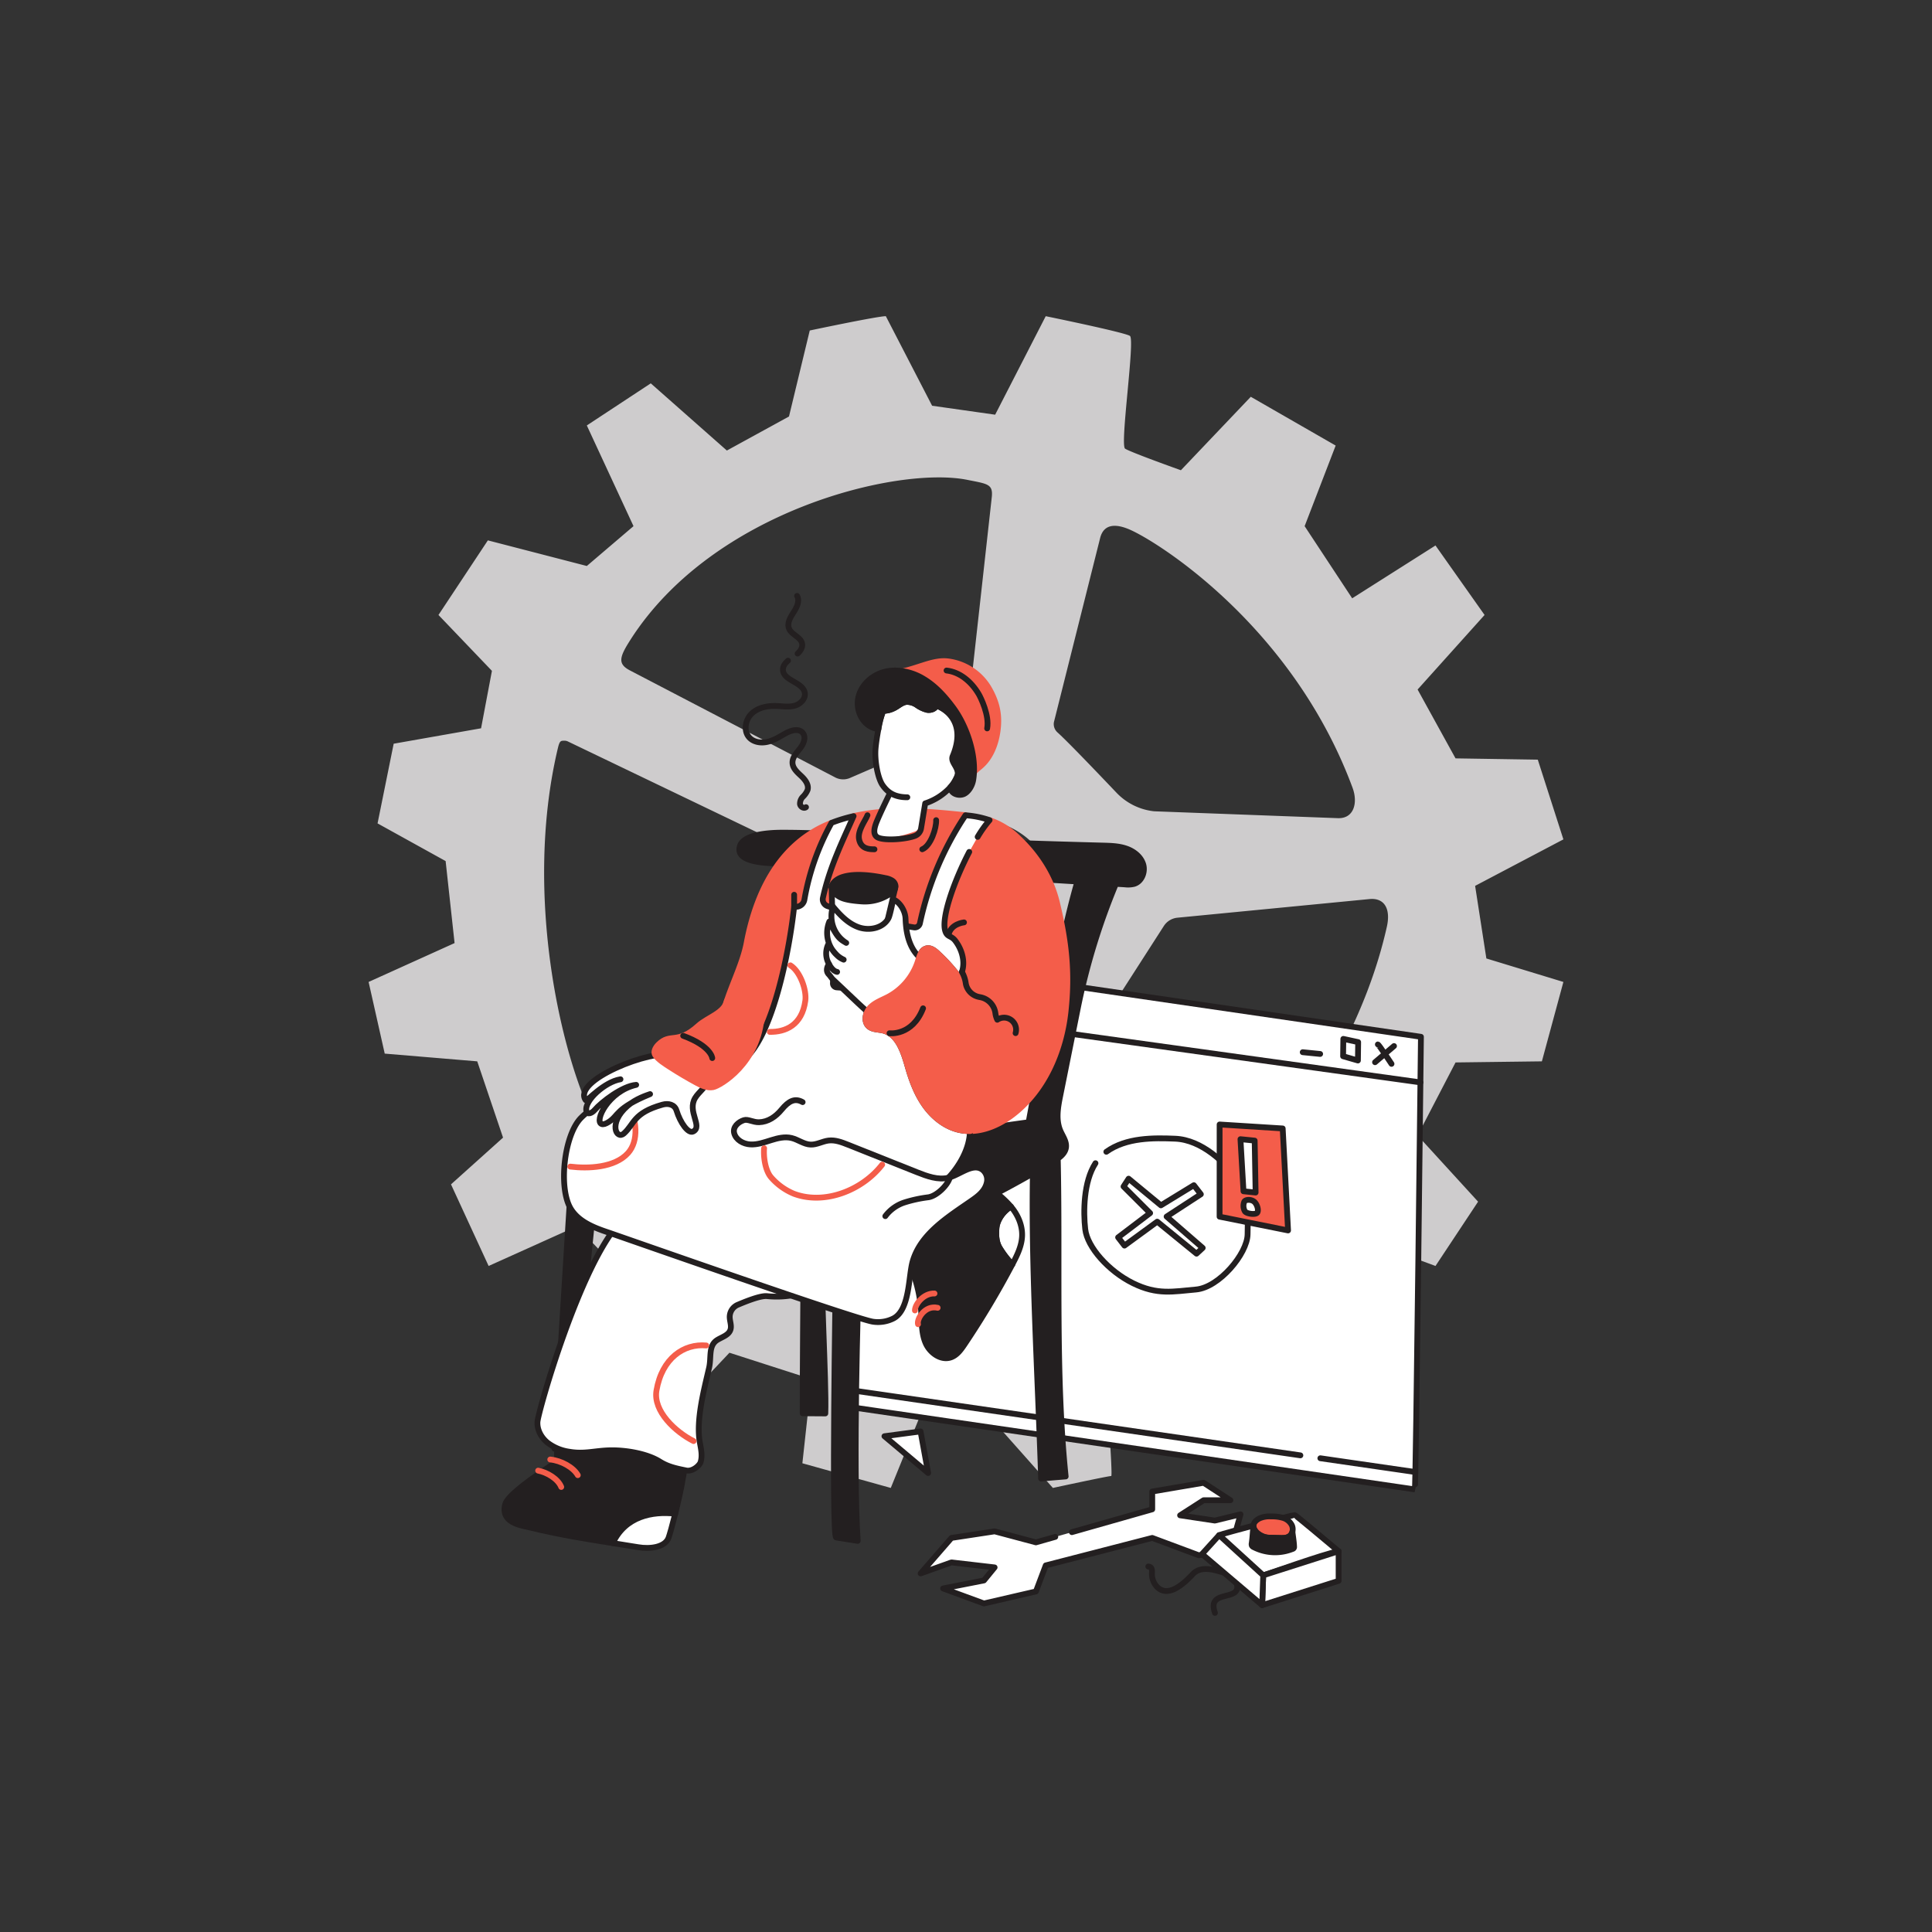 <svg xmlns="http://www.w3.org/2000/svg" data-name="site is under constraction" viewBox="0 0 1000 1000"><rect x="0" y="0" width="1000" height="1000" fill="#333333" stroke="none"/><path fill="#cecccd" d="M798.077,549.352l11.133-41.095-39.869-12.157-5.822-37.577,45.691-24.059L795.957,393.197l-42.574-.664-19.638-35.636,34.666-38.588-25.406-35.973-43.117,27.347-24.611-37.348,16.062-41.712-43.935-25.248-36.175,38.022s-26.093-9.309-28.883-11.169c-2.776-1.847,5.269-56.518,2.493-58.365-2.79-1.86-43.575-10.203-43.575-10.203l-26.175,50.988-32.631-4.636-23.951-46.352c-4.407,0-39.383,7.413-39.383,7.413l-10.742,44.505L376.223,233.194l-39.383-34.774-33.103,21.794,24.166,52.12-24.166,20.622-51.22-13.262-25.566,38.614,27.671,28.924-5.62,29.733-45.233,7.979-8.343,41.243,35.232,19.503,4.636,42.443L190.79,508.257l8.343,37.092,47.888,4.003,13.357,39.478-26.943,24.193,19.476,42.241,45.651-20.554,29.517,31.027-17.872,41.243,35.569,26.889,31.782-33.696,42.51,13.68-4.758,43.535,45.758,12.764L475.436,734.785l32.375-6.483L544.97,770.152s29.207-6.308,30.191-6.16c.971.135-2.871-50.125-2.871-50.125l43.144-14.988,42.348,34.059,33.682-26.889-24.948-40.313L699.592,639.198l43.413,16.066,22.05-33.278-31.31-34.261,19.638-37.806ZM545.496,373.825l23.924-95.304c1.874-7.507,8.264-7.777,16.484-3.882,17.442,8.265,84.168,52.061,114.174,133.097,2.887,7.798.714,16.052-7.602,15.743l-94.778-3.545c-.31-.013-.634-.041-.944-.081a31.547,31.547,0,0,1-18.883-9.569c-9.664-10.163-25.366-26.579-30.528-31.202A5.765,5.765,0,0,1,545.496,373.825Zm-29.531,51.675c14.112,4.394,26.997,14.812,29.005,33.978,1.24,11.82-2.17,23.937-23.978,36.62-23.088,13.438-44.02,5.62-59.924-7.966s-3.437-48.495,9.934-54.452C484.372,427.725,503.632,421.646,515.965,425.501Zm-189.611-94.415c42.877-66.984,138.546-89.914,174.327-82.716,10.441,2.1,13.424,2.103,12.656,9.017l-12.669,114.12a8.878,8.878,0,0,1-5.297,7.17l-55.409,23.991a8.884,8.884,0,0,1-7.642-.27l-106.276-55.395C319.533,343.607,320.627,340.031,326.354,331.086Zm-5.378,257.07c-4.812,3.477-8.195,1.994-12.171-5.472-17.994-33.792-38.173-119.002-20.082-195.313.983-4.148,1.536-3.976,3.585-3.976a3.623,3.623,0,0,1,1.226.216,3.491,3.491,0,0,1,.337.135l112.449,53.994a3.617,3.617,0,0,1,2.035,3.41c-.499,10.809-.108,61.825,0,75.141a6.568,6.568,0,0,1-2.453,5.189C394.149,531.008,343.66,571.807,320.976,588.156Zm250.492,88.457-1.941,4.704a4.325,4.325,0,0,1-4.919,2.561l-209.398-46.271a4.313,4.313,0,0,1-2.386-6.968,4.151,4.151,0,0,1,.485-.485l86.207-75.289a4.364,4.364,0,0,1,2.83-1.065h3.626a4.545,4.545,0,0,1,.849.094l59.102,11.861a4.305,4.305,0,0,1,2.871,2.022l62.391,104.982A4.324,4.324,0,0,1,571.468,676.613Zm146.373-196.957c-20.56,91.86-96.787,159.407-96.787,159.407a9.436,9.436,0,0,1-16.834-1.402l-37.847-95.035a9.375,9.375,0,0,1,.836-8.586l35.192-54.748a9.457,9.457,0,0,1,7.022-4.286l99.429-9.65C716.588,464.614,719.908,470.421,717.841,479.656Z"/><g data-name="landing page"><path fill="#fff" stroke="#231f20" stroke-linecap="round" stroke-linejoin="round" stroke-width="3" d="M735.479,536.645s-2.615,234.31-3.165,234.266-289.467-42.223-289.467-42.223l-4.873-235.383Z"/><line x1="735.229" x2="465.691" y1="560.244" y2="522.784" fill="#fff" stroke="#231f20" stroke-linecap="round" stroke-linejoin="round" stroke-width="3"/><path fill="#fff" stroke="#231f20" stroke-linecap="round" stroke-linejoin="round" stroke-width="3" d="M572.635,596.16c10.379-7.448,24.521-7.223,35.584-6.778,13.937.56,25.962,12.587,32.184,20.702s5.478,18.748,5.343,28.806-14.764,27.519-26.679,28.557-19.977,2.968-32.617-3.26-23.678-18.66-24.735-27.941c-1.018-8.935-.942-24.527,5.301-34.172"/><polygon fill="#f45d4a" stroke="#231f20" stroke-linecap="round" stroke-linejoin="round" stroke-width="3" points="631.254 629.748 666.698 636.875 663.923 584.087 631.272 582.031 631.254 629.748"/><path fill="#fff" stroke="#231f20" stroke-linecap="round" stroke-linejoin="round" stroke-width="3" d="M643.638,616.605q3.131.324,6.262.649l-.482-26.878-7.356-.735Z"/><path fill="#fff" stroke="#231f20" stroke-linecap="round" stroke-linejoin="round" stroke-width="3" d="M644.384,627.024c.892,1.23,5.398,1.859,6.33.694s.003-4.392-1.53-5.702-4.482-1.27-5.145-.005A5.711,5.711,0,0,0,644.384,627.024Z"/><polygon fill="#fff" stroke="#231f20" stroke-linecap="round" stroke-linejoin="round" stroke-width="3" points="584.167 610.084 581.542 614.146 595.31 627.896 578.734 640.466 582.023 644.722 598.983 632.33 619.317 648.9 622.524 645.921 603.836 629.701 621.559 618.146 617.94 613.46 600.889 623.888 584.167 610.084"/><line x1="674.285" x2="683.313" y1="544.622" y2="545.525" fill="#fff" stroke="#231f20" stroke-linecap="round" stroke-linejoin="round" stroke-width="3"/><polygon fill="#fff" stroke="#231f20" stroke-linecap="round" stroke-linejoin="round" stroke-width="3" points="695.293 538.629 695.184 546.711 702.856 548.917 702.984 539.397 695.306 537.73 695.293 538.629"/><path fill="#fff" stroke="#231f20" stroke-linecap="round" stroke-linejoin="round" stroke-width="3" d="M713.181,540.596c.502.05,7.063,10.058,7.063,10.058"/><line x1="721.54" x2="711.717" y1="541.432" y2="549.802" fill="#fff" stroke="#231f20" stroke-linecap="round" stroke-linejoin="round" stroke-width="3"/><line x1="683.408" x2="732.563" y1="754.789" y2="761.917" fill="none" stroke="#231f20" stroke-linecap="round" stroke-linejoin="round" stroke-width="3"/><line x1="442.665" x2="673.08" y1="719.88" y2="753.291" fill="none" stroke="#231f20" stroke-linecap="round" stroke-linejoin="round" stroke-width="3"/></g><path fill="#231f20" stroke="#231f20" stroke-linecap="round" stroke-linejoin="round" stroke-width="3" d="M285.542,774.158l15.354-.884c-3.732-51.744,1.457-104.069,7.127-155.636-3.22-.12-12.903.925-12.903.925S285.43,774.158,285.542,774.158Z"/><path fill="#231f20" stroke="#231f20" stroke-linecap="round" stroke-linejoin="round" stroke-width="3" d="M415.448,731.511q5.869.039,11.738.079c.608-16.88-2.856-72.766-1.121-72.798s-10.211-.47-10.211-.47S415.393,718.947,415.448,731.511Z"/><path fill="#231f20" stroke="#231f20" stroke-linecap="round" stroke-linejoin="round" stroke-width="3" d="M444.32,667.177s-2.931,92.052-.365,130.388q-5.59-.887-11.18-1.775c-2.454-.39-.198-133.868-.198-133.868Z"/><path fill="#231f20" stroke="#231f20" stroke-linecap="round" stroke-linejoin="round" stroke-width="3" d="M587.06,457.476a12.904,12.904,0,0,1-4.719.284c-1.588-.102-3.165-.193-4.753-.284a345.167,345.167,0,0,0-19.42,62.878L548.809,566.977c-1.225,6.069-2.405,12.569.023,18.263,1.202,2.813,3.278,5.513,2.938,8.565-.284,2.507-2.133,4.401-4.265,5.91,1.214,53.792-1.395,110.998,4.083,164.495q-6.364.527-12.716,1.055c-1.747-54.144-5.162-110.681-4.254-157.882q-9.75,5.564-19.693,10.777L446.965,587.895l34.999-0,50.441-7.029c6.364-33.986,15.066-89.551,25.264-124.603q-33.997-2.076-68.006-4.14-41.79-2.552-83.603-5.093c-4.73-.284-26.533.59-22.994-9.336,2.224-6.25,16.675-6.693,21.757-6.693,27.418-.011,55.108,2.768,82.514,3.88q41.756,1.702,83.546,2.791c4.107.114,8.292.227,12.172,1.599,3.88,1.361,7.464,4.186,8.667,8.122C592.913,451.328,590.985,456.263,587.06,457.476Z"/><g data-name="left foot"><path fill="#231f20" stroke="#231f20" stroke-linecap="round" stroke-linejoin="round" stroke-width="3" d="M349.511,783.484c-11.854-1.327-25.841,1.304-32.318,15.235-13.091-2.053-26.953-4.22-42.755-8.065-4.742-1.157-15.416-2.325-12.955-12.024,1.962-7.702,37.434-28.484,40.679-31.309,3.097-2.688,49.028,2.099,51.602,4.004C356.34,753.218,352.653,770.869,349.511,783.484Z"/><path fill="none" stroke="#f45d4a" stroke-linecap="round" stroke-linejoin="round" stroke-width="3" d="M278.543,761.198c4.675.92,10.268,4.232,11.958,8.463"/><path fill="none" stroke="#f45d4a" stroke-linecap="round" stroke-linejoin="round" stroke-width="3" d="M284.804,755.441c5.697.565,11.978,4.054,14.271,8.108"/><path fill="#fff" stroke="#231f20" stroke-linecap="round" stroke-linejoin="round" stroke-width="3" d="M349.511,783.484c-1.543,6.148-2.961,11.105-3.46,12.455-1.838,4.946-9.517,5.944-15.79,4.878-4.231-.715-8.508-1.384-12.875-2.064-.068-.011-.125-.023-.193-.034C323.67,784.788,337.657,782.156,349.511,783.484Z"/></g><g data-name="upper foot"><path fill="#fff" stroke="#231f20" stroke-linecap="round" stroke-linejoin="round" stroke-width="3" d="M529.037,639.713c-.193,5.241-2.609,10.107-5.059,14.735a50.214,50.214,0,0,1-6.489-8.428c-1.906-3.12-1.962-6.534-1.736-10.187.284-4.413,3.698-9.052,7.544-11.253C526.87,628.789,529.23,634.2,529.037,639.713Z"/><path fill="#231f20" stroke="#231f20" stroke-linecap="round" stroke-linejoin="round" stroke-width="3" d="M523.978,654.449a454.016,454.016,0,0,1-24.775,41.461c-1.792,2.666-3.811,5.468-6.818,6.602-5.207,1.962-11.037-2.167-13.261-7.26-2.235-5.093-1.962-10.879-2.325-16.426a70.735,70.735,0,0,0-10.164-32.227c-1.441-2.36-3.052-5.241-1.781-7.68a7.697,7.697,0,0,1,3.562-2.87q15.995-8.235,32.001-16.482c2.541-1.304,5.071-2.632,7.612-3.914,3.108-1.577,2.439-1.339,4.299-.386,3.584,1.849,8.247,6.103,10.969,9.313-3.846,2.201-7.26,6.84-7.544,11.253-.227,3.653-.17,7.067,1.736,10.187A50.214,50.214,0,0,0,523.978,654.449Z"/><path fill="none" stroke="#f45d4a" stroke-linecap="round" stroke-linejoin="round" stroke-width="3" d="M473.562,678.293c0-3.134,4.433-9.002,10.133-8.79"/><path fill="none" stroke="#f45d4a" stroke-linecap="round" stroke-linejoin="round" stroke-width="3" d="M475.167,685.401c-.764-2.522,3.462-10.013,10.166-8.484"/></g><g data-name="left hand"><path fill="#f45d4a" stroke="#f45d4a" stroke-linecap="round" stroke-linejoin="round" stroke-width="3" d="M430.392,425.907a126.062,126.062,0,0,0-14.032,39.794,4.413,4.413,0,0,1-5.195,3.573l-.113-.023c3.943,25.603-4.091,46.067-10.523,66.872-1.792,5.763-12.392,7.135-15.409,12.364-5.558,9.631-14.656,16.346-24.933,20.907q-5.377-5.428-10.742-10.89c-1.339-1.35-2.768-2.938-2.7-4.844.136-3.312,4.265-4.549,7.419-5.581,10.901-3.596,17.787-14.611,20.748-25.694,2.961-11.094,9.429-23.018,11.561-34.294C391.632,460.64,404.381,436.025,430.392,425.907Z"/><line x1="411.051" x2="411.051" y1="463.121" y2="469.251" fill="none" stroke="#231f20" stroke-linecap="round" stroke-linejoin="round" stroke-width="3"/></g><g data-name="right hand1"><path fill="#f45d4a" stroke="#f45d4a" stroke-linecap="round" stroke-linejoin="round" stroke-width="3" d="M551.509,523.701c-2.257,20.407-11.094,40.815-27.407,53.259-6.364,4.866-14.191,8.428-22.075,8.474a24.445,24.445,0,0,1-5.422-.556c-7.237-1.588-13.431-6.511-17.753-12.523-4.322-6.024-6.942-13.091-8.973-20.203-2.189-7.646-5.037-16.811-12.739-18.751-2.507-.635-5.377-.408-7.362-2.053-2.859-2.348-1.985-7.181.579-9.846,2.564-2.654,6.216-3.88,9.483-5.615a31.95,31.95,0,0,0,15.303-18.524c.805-2.609,1.724-5.797,4.379-6.455,2.326-.567,4.492,1.248,6.205,2.927a88.195,88.195,0,0,1,10.845,12.092c3.63-5.876,2.065-13.533-2.132-19.012-2.133-2.791-4.141-1.69-5.184-5.048-3.154-10.073,12.784-45.976,22.948-57.354a38.423,38.423,0,0,1,13.442,7.918c11.446,10.402,18.513,22.483,21.496,35.029C551.906,487.424,553.755,503.305,551.509,523.701Z"/><path fill="none" stroke="#231f20" stroke-linecap="round" stroke-linejoin="round" stroke-width="3" d="M498.967,477.427s-7.175.688-8.068,6.847"/></g><g data-name="back leg"><path fill="#fff" stroke="#231f20" stroke-linecap="round" stroke-linejoin="round" stroke-width="3" d="M425.378,663.58c-7.941,6.466-18.241,8.292-28.427,7.294-3.743-.363-12.694,3.494-15.098,4.492a6.867,6.867,0,0,0-4.152,6.103c-.045,2.337,1.123,4.719.34,6.908-.953,2.7-4.197,3.619-6.647,5.105-4.901,2.961-3.09,8.86-4.36,14.441-2.62,11.366-6.893,27.266-4.794,38.746.601,3.324,1.407,6.681.42,10.039-.556,1.86-4.205,5.083-7.471,4.413-5.009-1.028-9.359-1.895-13.635-4.594-6.75-4.243-17.773-6.011-25.748-5.852s-13.365,2.108-21.215.724a24.151,24.151,0,0,1-11.207-4.685c-3.176-2.586-5.4-6.534-5.207-10.629.216-4.969,22.068-81.868,43.224-103.977,14.168,4.129,40.137,11.246,54.452,14.842C392.776,651.205,409.939,655.538,425.378,663.58Z"/><path fill="none" stroke="#f45d4a" stroke-linecap="round" stroke-linejoin="round" stroke-width="3" d="M358.989,745.898c-9.308-4.687-21.026-15.436-19.199-26.177,2.842-16.711,14.197-24.386,25.772-23.301"/></g><path fill="#f45d4a" stroke="#f45d4a" stroke-linecap="round" stroke-linejoin="round" stroke-width="3" d="M499.736,421.959a161.179,161.179,0,0,0-23.584,55.925,2.716,2.716,0,0,1-3.074,2.133,284.679,284.679,0,0,1-44.717-11.004,3.701,3.701,0,0,1-2.416-4.299c3.471-15.858,10.017-29.04,15.87-42.289C460.498,418.148,480.429,419.94,499.736,421.959Z"/><path fill="none" stroke="#231f20" stroke-linecap="round" stroke-linejoin="round" stroke-width="3" d="M484.544,424.512c.196,4.087-2.775,13.292-7.179,15.074"/><path fill="none" stroke="#231f20" stroke-linecap="round" stroke-linejoin="round" stroke-width="3" d="M448.996,421.959c-.851,2.508-5.269,7.904-4.335,12.504,1.04,5.123,5.549,5.123,7.97,5.123"/><path fill="#fff" stroke="#231f20" stroke-linecap="round" stroke-linejoin="round" stroke-width="3" d="M501.676,440.951c-7.772,14.961-14.584,34.008-12.422,40.914,1.044,3.358,3.051,2.257,5.184,5.048,4.197,5.479,5.763,13.136,2.132,19.012a88.195,88.195,0,0,0-10.845-12.092c-1.713-1.679-3.88-3.494-6.205-2.927-2.654.658-3.573,3.845-4.379,6.455a31.95,31.95,0,0,1-15.303,18.524c-3.267,1.736-6.92,2.961-9.483,5.615-2.564,2.666-3.437,7.498-.579,9.846,1.985,1.645,4.855,1.418,7.362,2.053,7.702,1.94,10.55,11.105,12.739,18.751,2.031,7.112,4.651,14.18,8.973,20.203,4.322,6.012,10.516,10.935,17.753,12.523a24.445,24.445,0,0,0,5.422.556c-.125,8.882-5.263,17.912-11.128,24.151.261-.057.522-.136.783-.215,5.91-1.838,12.331-7.736,17.118-3.664a6.574,6.574,0,0,1,1.917,6.614c-1.044,4.208-4.481,6.795-7.838,9.12-12.274,8.519-26.397,17.129-30.503,31.49-2.212,7.77-1.395,24.911-9.858,29.448a17.686,17.686,0,0,1-10.515,1.758c-8.383-1.01-131.247-44.24-137.316-46.271-7.362-2.462-15.201-5.57-19.239-12.194-6.523-10.708-3.528-38.138,5.286-47.065,13.703-13.873,45.119-19.418,53.037-21.324,11.094-2.666,22.796-1.693,31.349-8.794,14.894-12.365,23.436-55.97,25.932-79.236l.113.023a4.413,4.413,0,0,0,5.195-3.573,126.062,126.062,0,0,1,14.032-39.794c.295-.125.59-.238.896-.352a80.537,80.537,0,0,1,10.527-3.131c-5.853,13.249-12.399,26.431-15.87,42.289a3.701,3.701,0,0,0,2.416,4.299,284.679,284.679,0,0,0,44.717,11.004,2.716,2.716,0,0,0,3.074-2.133A161.179,161.179,0,0,1,499.736,421.959q.817.085,1.633.17a48.257,48.257,0,0,1,10.833,2.371v.011a61.252,61.252,0,0,0-6.162,8.655"/><path fill="none" stroke="#231f20" stroke-linecap="round" stroke-linejoin="round" stroke-width="3" d="M415.444,570.46c-3.991-2.254-7.17-.65-10.884,3.858-3.066,3.722-7.005,6.417-11.705,6.547-3.067.085-5.722-1.735-7.788-1.082-2.932.926-5.881,3.531-5.064,6.717.896,3.528,4.719,5.649,8.36,5.853s7.169-1.066,10.652-2.155c3.471-1.089,7.192-2.03,10.731-1.157,3.381.828,6.341,3.267,9.824,3.392,3.165.125,6.092-1.69,9.234-2.087,3.482-.442,6.908.885,10.164,2.178q17.832,7.113,35.676,14.214c5.195,2.064,10.879,4.163,16.256,2.847"/><path fill="none" stroke="#f45d4a" stroke-linecap="round" stroke-linejoin="round" stroke-width="3" d="M324.616,570.614c5.256,8.647,6.04,19.933.48,26.166-6.893,7.728-20.862,8.17-29.929,7.048"/><path fill="none" stroke="#f45d4a" stroke-linecap="round" stroke-linejoin="round" stroke-width="3" d="M395.505,594.331c-.416,4.563.618,11.608,3.623,15.067a31.647,31.647,0,0,0,11.805,8.489c15.849,5.923,35.299-1.712,45.68-15.072"/><path fill="none" stroke="#f45d4a" stroke-linecap="round" stroke-linejoin="round" stroke-width="3" d="M409.11,499.654c5.096,3.192,8.473,12.845,7.724,18.337-1.739,12.759-10.342,16.208-18.386,16.117"/><path fill="none" stroke="#231f20" stroke-linecap="round" stroke-linejoin="round" stroke-width="3" d="M458.24,629.469a20.18,20.18,0,0,1,10.08-7.133,69.365,69.365,0,0,1,12.256-2.636c4.261-.681,9.988-6.163,11.107-10.331"/><g data-name="arm with coffee"><path fill="#231f20" stroke="#231f20" stroke-linecap="round" stroke-linejoin="round" stroke-width="3" d="M463.538,458.917l-.25,1.032v.011a6.519,6.519,0,0,1-2.212,2.416,23.203,23.203,0,0,1-15.166,4.197c-10.334-.76-13.465-2.314-15.507-7.43v-.023l-.011-.011c.272-1.974,2.473-4.141,5.763-5.184,6.001-1.894,14.395-1.078,22.177.579a9.581,9.581,0,0,1,3.471,1.293A3.72,3.72,0,0,1,463.538,458.917Z"/><path fill="#fff" stroke="#231f20" stroke-linecap="round" stroke-linejoin="round" stroke-width="3" d="M463.289,459.961l-11.718,49.254a3.314,3.314,0,0,1-3.301,2.462c-4.458-.125-11.752-.306-15.257-.624a2.073,2.073,0,0,1-1.894-2.144c.295-7.271-.499-48.199-.715-49.765,2.042,5.116,5.173,6.67,15.507,7.43a23.203,23.203,0,0,0,15.166-4.197A6.519,6.519,0,0,0,463.289,459.961Z"/><path fill="#fff" stroke="#231f20" stroke-linecap="round" stroke-linejoin="round" stroke-width="3" d="M475.653,495.24c-5.15-5.014-6.704-12.444-6.942-19.636-.159-4.81-3.641-9.188-6.409-10.05,0,0-1.554,8.065-2.405,9.665-2.711,5.15-9.79,6.67-15.303,4.787s-9.733-6.307-13.454-10.788a16.262,16.262,0,0,0,6.874,18.819c-3.347-1.962-4.583-2.62-8.735-11.06a15.477,15.477,0,0,0,1.577,14.668,26.426,26.426,0,0,0,2.405,2.791,14.143,14.143,0,0,1-2.405-2.791c-.715-.93-1.429-1.883-2.178-2.813a10.961,10.961,0,0,0,.397,10.13c-.635.885-2.016,3.437-.079,5.4.802.812,1.339,1.838,2.155,2.62q5.207,4.917,10.413,9.846c4.798,4.549,9.62,9.12,15.121,12.784a.771.771,0,0,0,.431.181c.193,0,.363-2.405.499-2.541,2.053-1.826,1.202-1.304,3.21-3.097.011,0,.034-.023.045-.034l18.207-15.348Zm-38.966,1.475a9.9,9.9,0,0,1-3.392-2.246A13.361,13.361,0,0,0,436.688,496.714Z"/><path fill="none" stroke="#231f20" stroke-linecap="round" stroke-linejoin="round" stroke-width="3" d="M412.833,338.29s2.942-2.343,2.32-5.245c-.72-3.362-5.343-4.423-6.713-7.577-1.224-2.818.611-5.946,2.301-8.511s3.342-5.875,1.813-8.54"/><path fill="none" stroke="#231f20" stroke-linecap="round" stroke-linejoin="round" stroke-width="3" d="M417.184,417.796c-1.085.905-2.887-.2-3.102-1.596a5.049,5.049,0,0,1,1.525-3.812,10.477,10.477,0,0,0,2.383-3.463c.804-2.658-1.191-5.305-3.214-7.207s-4.385-3.938-4.572-6.709c-.197-2.925,2.103-5.324,3.917-7.628s3.243-5.715,1.411-8.005c-2.139-2.673-6.409-1.257-9.372.458-2.883,1.668-5.78,3.451-9.032,4.174s-7.004.181-9.275-2.255c-3.163-3.392-2.114-9.292,1.274-12.459s8.348-4.062,12.982-3.871c3.087.128,6.244.664,9.222-.158s5.745-3.594,5.226-6.64c-.964-5.656-11.186-6.232-11.301-11.968-.038-1.895,1.125-3.416,2.619-4.688"/><path fill="#f45d4a" stroke="#f45d4a" stroke-linecap="round" stroke-linejoin="round" stroke-width="3" d="M502.027,585.433a24.445,24.445,0,0,1-5.422-.556c-7.237-1.588-13.431-6.511-17.753-12.523-4.322-6.024-6.942-13.091-8.973-20.203-2.189-7.646-5.037-16.811-12.739-18.751-2.507-.635-5.377-.408-7.362-2.053-2.859-2.348-1.985-7.181.579-9.846,2.564-2.654,6.216-3.88,9.483-5.615a31.95,31.95,0,0,0,15.303-18.524c.805-2.609,1.724-5.797,4.379-6.455,2.326-.567,4.492,1.248,6.205,2.927a88.195,88.195,0,0,1,10.845,12.092C500.201,500.049,509.911,585.388,502.027,585.433Z"/><path fill="none" stroke="#231f20" stroke-linecap="round" stroke-linejoin="round" stroke-width="3" d="M497.888,503.052a16.916,16.916,0,0,1,2.017,6.092,8.648,8.648,0,0,0,6.797,6.868q.482.095.963.19a9.692,9.692,0,0,1,7.566,8.372,10.835,10.835,0,0,0,.976,3.244,6.218,6.218,0,0,1,9.461,6.92"/><path fill="none" stroke="#231f20" stroke-linecap="round" stroke-linejoin="round" stroke-width="3" d="M460.411,534.805s11.778,1.537,17.37-12.899"/><path fill="#fff" stroke="#231f20" stroke-linecap="round" stroke-linejoin="round" stroke-width="3" d="M429.076,498.96s1.742,3.706,4.22,4.092"/></g><g><path fill="#fff" d="M457.127,365.634s-3.532,14.187-4.056,22.257c-.28,4.317.417,12.519,2.579,16.266,2.216,3.841,3.534,4.557,4.401,5.208,0,0-4.209,10.843-6.302,16.001-1.128,2.779-2.106,6.428.77,8.193a5.291,5.291,0,0,0,3.491.645,77.977,77.977,0,0,0,15.411-3.769,5.077,5.077,0,0,0,3.324-3.947l2.13-10.654c8.949-3.069,17.894-9.243,18.735-22.115l4.067-12.931s-4.438-14.842-12.963-22.571h0s-2.291,7.199-8.108,6.992-4.139-3.712-11.416-4.171S467.296,365.357,457.127,365.634Z"/><path fill="none" stroke="#231f20" stroke-linecap="round" stroke-linejoin="round" stroke-width="3" d="M484.706,365.184c-.692,1.804-2.949,2.541-4.855,2.223a15.893,15.893,0,0,1-5.218-2.439,9.144,9.144,0,0,0-5.445-1.668c-2.552.284-4.469,2.405-6.829,3.426a12.247,12.247,0,0,1-5.229,1.202c-1.717,3.946-3.511,14.557-3.928,19.37-.569,6.556,1.163,15.574,3.642,19.118,2.016,2.883,5.419,6.329,12.789,6.25-4.856-.007-7.776-1.488-8.899-2.328,0,0-4.896,9.873-6.984,15.024-1.123,2.779-2.314,6.818.771,8.201,3.558,1.595,13.907.919,18.899-.862a5.045,5.045,0,0,0,3.324-3.948l2.133-12.921a30.486,30.486,0,0,0,12.966-8.315c2.87-3.222,4.436-7.374,5.774-12.161C504.18,371.875,484.706,365.184,484.706,365.184Z"/><path fill="#f45d4a" d="M517.75,379.046c-.987,6.647-3.619,13.556-8.678,18.173-2.507,2.28-3.857,2.768-5.241,5.831,1.747-11.661-3.278-27.032-10.425-36.731-4.22-5.717-9.064-11.117-15.133-14.804-4.299-2.62-11.617-4.32-16.619-4.456,12.587-1.801,20.508-7.392,29.458-6.189a30.284,30.284,0,0,1,21.87,14.393C517.532,363.066,519.077,370.107,517.75,379.046Z"/><path fill="#231f20" stroke="#231f20" stroke-linecap="round" stroke-linejoin="round" stroke-width="3" d="M503.831,403.049c-.431,3.8-2.847,7.26-5.286,8.077-2.654.896-6.33-.295-6.704-3.607,9.019-8.905-.622-11.6,1.287-16.188,8.55-20.549-8.422-26.146-8.422-26.146-.692,1.804-2.949,2.541-4.855,2.223a15.893,15.893,0,0,1-5.218-2.439,9.144,9.144,0,0,0-5.445-1.668c-2.552.284-4.469,2.405-6.829,3.426a12.247,12.247,0,0,1-5.229,1.202c-1.067,3.243-2.243,6.148-2.459,9.403-7.067-.703-11.539-8.054-10.62-15.098.907-7.044,6.942-12.784,13.828-14.52a22.223,22.223,0,0,1,6.103-.647,29.422,29.422,0,0,1,14.293,4.447c6.069,3.687,10.912,9.086,15.133,14.804C500.553,376.017,505.578,391.388,503.831,403.049Z"/><path fill="none" stroke="#231f20" stroke-linecap="round" stroke-linejoin="round" stroke-width="3" d="M489.931,347.058c6.578.747,12.594,5.365,16.636,12.192,1.01,1.707,5.636,11.011,4.378,17.774"/></g><g data-name="arm on the knee"><path fill="#fff" stroke="#231f20" stroke-linecap="round" stroke-linejoin="round" stroke-width="3" d="M358.821,585.645c-2.609,1.359-6.72-4.56-8.665-10.873-.943-3.06-4.174-3.869-7.257-3.007-15.259,4.266-14.567,10.142-19.991,14.946-3.79,3.357-8.31-5.299,1.842-14.232,4.329-3.809,10.192-5.636,11.73-6.178-18.12,7.462-16.091,11.116-21.545,14.512-1.408.877-2.602,1.3-3.504.993-4.005-1.364,3.412-17.033,17.858-20.292-7.011.495-17.9,8.826-21.508,13.029-1.288,1.5-3.738,2.778-4.261.458-1.214-5.384,9.849-15.136,17.644-16.374-8.537,1.32-17.488,11.497-17.879,10.99-7.919-10.248,34.5-26.91,44.945-23.438,7.62,3.622,13.312,7.582,17.571,13.246-.275,3.478-3.942,5.511-5.974,8.84C355.546,575.276,363.862,583.019,358.821,585.645Z"/><path fill="#f45d4a" stroke="#f45d4a" stroke-linecap="round" stroke-linejoin="round" stroke-width="3" d="M394.286,525.418c-1.431,24.745-21.511,36.6-25.224,37.295-2.99.56-5.959-.876-8.633-2.326q-7.025-3.809-13.746-8.146c-2.389-1.541-5.964-3.779-7.54-6.145-1.04-1.561-.016-3.772,1.691-5.462,6.314-6.256,9.624.26,20.679-9.754,4.76-4.312,13.423-6.535,14.704-12.829Z"/><path fill="none" stroke="#231f20" stroke-linecap="round" stroke-linejoin="round" stroke-width="3" d="M353.612,536.123c14.566,5.391,15.053,11.534,15.053,11.534"/></g><polyline fill="#fff" stroke="#231f20" stroke-linecap="round" stroke-linejoin="round" stroke-width="3" points="546.212 795.483 536.194 798.329 514.813 792.627 492.479 796.025 476.515 814.4 492.479 808.697 514.813 811.289 509.29 818.029 488.15 822.176 509.29 829.952 536.194 823.731 541.276 810.253 596.393 796.025 620.488 805.006 636.853 802.531 642.091 783.814 628.797 787.045 610.813 784.333 622.981 776.523 636.853 776.523 622.981 767.485 596.393 772.004 596.393 781.222 554.801 793.042"/><polygon fill="#fff" stroke="#231f20" stroke-linecap="round" stroke-linejoin="round" stroke-width="3" points="457.781 743.382 476.48 740.898 480.411 762.433 457.781 743.382"/><g><path fill="#fff" stroke="#231f20" stroke-linecap="round" stroke-linejoin="round" stroke-width="3" d="M670.137,784.168c.492.094,15.578,12.745,22.727,18.743-6.926,1.111-38.668,12.546-39.021,12.47-.316-.068-19.286-16.17-22.813-20.796C633.231,793.655,669.587,784.063,670.137,784.168Z"/><polygon fill="#fff" stroke="#231f20" stroke-linecap="round" stroke-linejoin="round" stroke-width="3" points="692.864 802.911 692.864 818.248 653.296 830.832 653.842 815.381 692.864 802.911"/><polygon fill="#fff" stroke="#231f20" stroke-linecap="round" stroke-linejoin="round" stroke-width="3" points="631.029 794.586 622.157 804.372 653.296 830.832 653.842 815.381 631.029 794.586"/><path fill="#f45d4a" stroke="#231f20" stroke-linecap="round" stroke-linejoin="round" stroke-width="3" d="M668.943,792.822a3.991,3.991,0,0,1-1.407,2.209c-1.393,1.084-3.335,1.084-5.108,1.027-1.914-.056-3.842-.113-5.77-.169-3.518-.099-7.698-2.913-7.853-5.868-.084-1.435.774-2.899,3.11-4.109a12.796,12.796,0,0,1,5.967-.999,20.237,20.237,0,0,1,6.107.718,7.573,7.573,0,0,1,4.658,3.786A5.157,5.157,0,0,1,668.943,792.822Z"/><path fill="#231f20" stroke="#231f20" stroke-linecap="round" stroke-linejoin="round" stroke-width="3" d="M669.802,800.519a1.036,1.036,0,0,1-.83,1.224,24.295,24.295,0,0,1-20.011-.915,2.078,2.078,0,0,1-.999-.83,2.168,2.168,0,0,1-.07-1.238c.521-3.673.408-5.066.915-8.739.155,2.955,4.334,5.77,7.853,5.868,1.928.056,3.856.113,5.77.169,1.773.056,3.715.056,5.108-1.027a3.991,3.991,0,0,0,1.407-2.209C669.281,795.538,669.802,798.732,669.802,800.519Z"/><path fill="none" stroke="#231f20" stroke-linecap="round" stroke-linejoin="round" stroke-width="3" d="M633.037,813.914c-5.065-1.583-11.753-3.514-15.811,1.027-5.452,5.877-13.237,12.102-18.595,6.16a9.844,9.844,0,0,1-2.37-7.175c.087-1.531-.131-2.959-1.893-3.098"/><path fill="none" stroke="#231f20" stroke-linecap="round" stroke-linejoin="round" stroke-width="3" d="M640.168,819.907c2.495,9.411-15.81,2.287-11.301,14.933"/></g></svg>